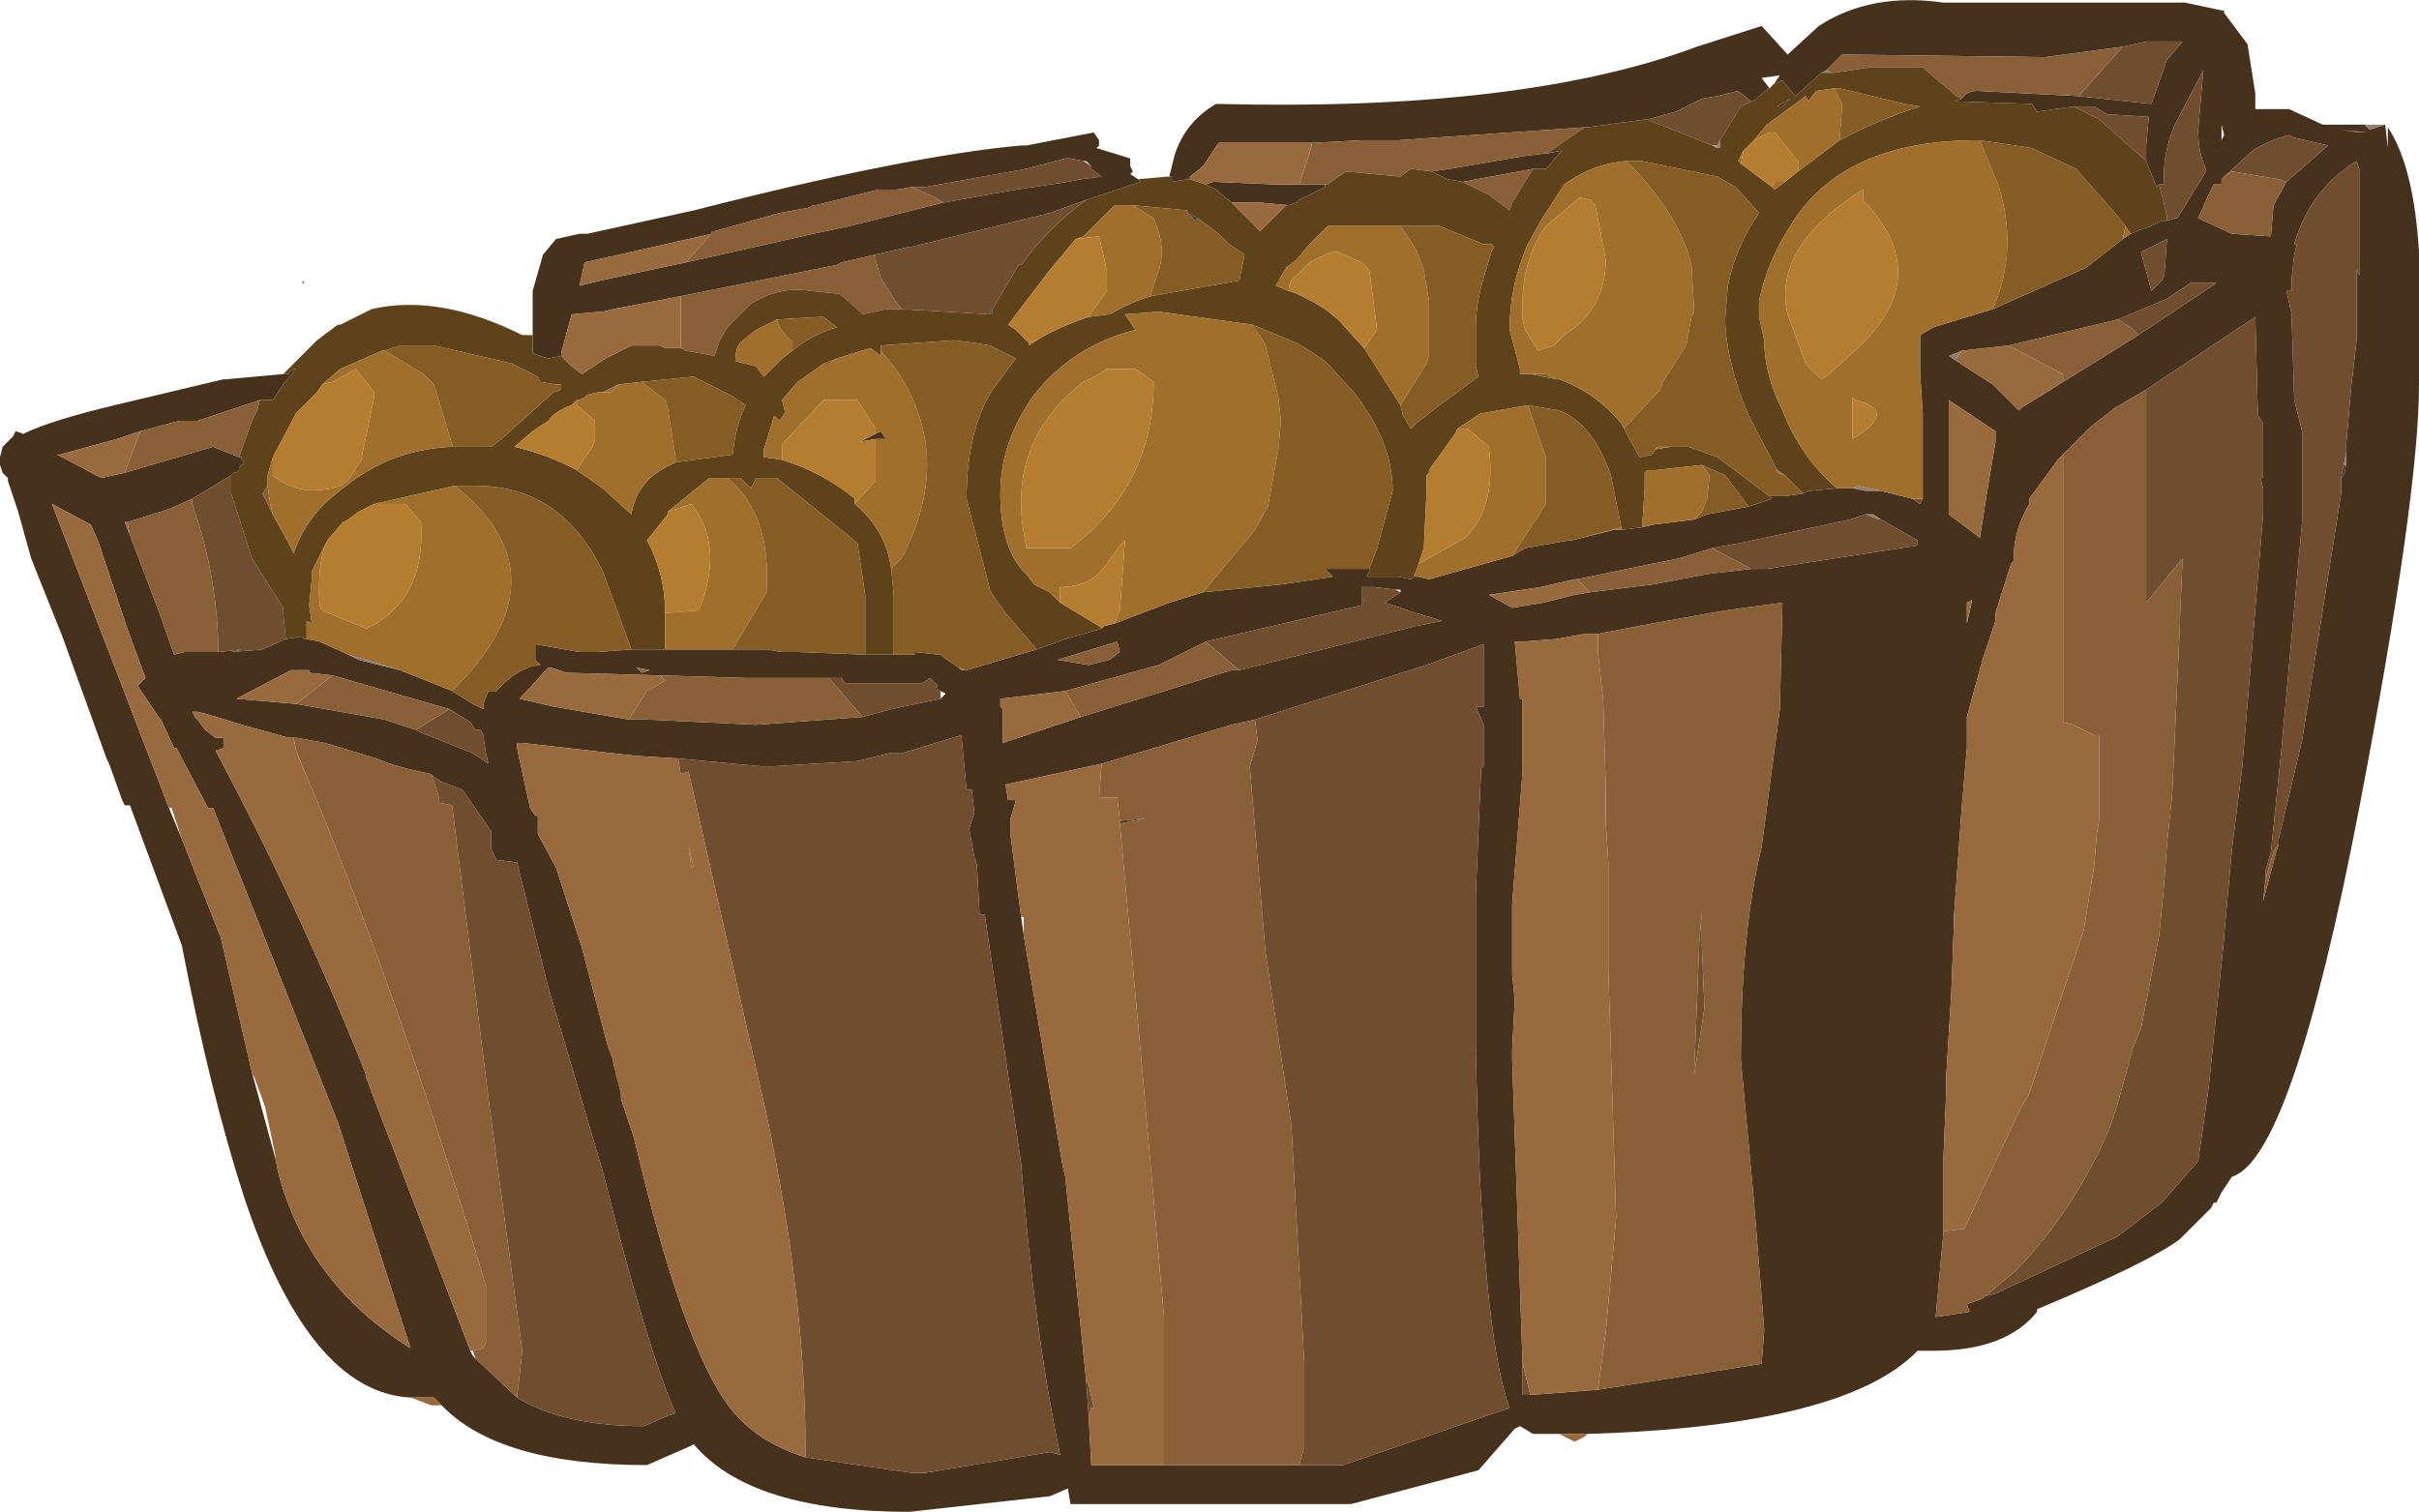 <?xml version="1.0" encoding="UTF-8" standalone="no"?>
<svg xmlns:ffdec="https://www.free-decompiler.com/flash" xmlns:xlink="http://www.w3.org/1999/xlink" ffdec:objectType="shape" height="29.1px" width="46.55px" xmlns="http://www.w3.org/2000/svg">
  <g transform="matrix(1.0, 0.0, 0.0, 1.0, 0.0, 0.0)">
    <path d="M45.9 2.4 L45.6 2.5 45.5 2.4 45.9 2.4 M35.05 1.4 L35.15 1.35 35.25 1.4 35.05 1.4 M36.2 9.45 L35.9 9.45 35.65 9.4 35.75 9.35 36.2 9.45 M45.4 2.55 L45.05 2.5 45.55 2.55 45.4 2.55 M37.65 6.95 L37.5 6.85 37.75 6.75 37.65 6.9 37.65 6.95 M45.1 8.95 L45.15 8.7 45.15 8.8 45.15 8.95 45.1 8.95 M33.05 2.85 L33.05 2.8 33.1 2.7 33.1 2.85 33.05 2.85 M36.2 10.0 L36.15 10.0 35.9 9.9 36.05 9.9 36.2 10.0" fill="#917f76" fill-rule="evenodd" stroke="none"/>
    <path d="M45.9 2.4 L45.95 2.85 45.95 2.45 Q46.45 3.2 46.55 4.85 L46.55 7.4 Q46.55 9.55 45.4 15.55 44.1 22.3 42.95 22.65 L42.75 22.95 42.65 23.15 42.6 23.15 42.55 23.25 41.95 23.85 Q41.35 24.3 39.2 25.2 L39.2 25.25 Q38.6 26.0 37.2 26.0 L36.9 26.0 Q35.5 27.45 30.55 27.6 L30.0 27.6 29.5 27.6 29.25 27.45 29.15 27.5 28.45 28.3 26.0 28.95 20.6 28.95 20.55 28.65 20.2 28.8 17.5 29.1 Q14.45 29.1 13.35 27.8 L13.25 27.85 12.45 28.2 Q9.6 28.2 8.5 27.05 L8.35 26.9 8.0 26.9 7.9 26.9 Q5.95 26.8 4.7 23.05 4.05 21.05 3.5 18.2 L2.5 15.5 2.4 15.5 2.35 15.4 2.1 14.7 2.05 14.6 1.2 12.25 0.6 10.75 0.35 9.85 0.2 9.4 0.15 9.25 0.15 9.2 0.05 9.1 0.0 8.95 0.0 8.85 0.0 8.8 0.05 8.6 0.25 8.4 0.3 8.3 0.45 8.35 Q0.95 8.1 2.2 7.8 L4.3 7.3 4.35 7.3 5.45 7.2 5.55 7.2 Q5.6 7.1 5.7 7.1 L5.45 7.4 5.25 7.7 5.0 7.7 3.8 8.1 3.45 8.1 2.7 8.3 2.25 8.45 1.15 8.75 1.1 8.75 1.95 9.2 2.4 9.1 4.1 8.6 4.6 8.8 4.65 8.8 4.65 8.85 4.7 8.9 4.6 9.0 4.6 9.05 4.55 9.1 4.5 9.1 4.45 9.15 3.7 9.6 3.25 9.8 2.45 10.05 2.4 10.05 2.5 10.3 3.05 11.75 3.35 12.6 3.55 12.55 4.2 12.55 4.65 12.5 4.45 12.55 5.05 12.5 5.5 12.3 5.8 12.25 5.85 12.3 5.9 12.3 6.15 12.35 6.7 12.6 6.9 12.7 7.7 12.9 8.7 13.3 9.1 13.55 9.3 13.65 9.3 13.55 9.4 13.3 9.55 13.3 9.65 13.2 Q10.0 12.85 10.35 12.8 L10.4 12.8 10.3 12.7 10.3 12.4 11.15 12.55 11.3 12.55 11.35 12.55 11.5 12.55 12.15 12.5 12.8 12.5 12.9 12.5 14.1 12.5 14.75 12.5 15.05 12.55 15.35 12.55 16.65 12.6 16.9 12.6 17.05 12.6 17.2 12.6 17.35 12.6 17.6 12.6 17.6 12.55 18.05 12.6 18.1 12.6 18.15 12.65 18.45 12.85 18.5 12.9 18.6 12.9 19.95 12.5 20.5 12.3 21.2 12.1 21.25 12.05 21.45 12.0 22.5 11.6 23.15 11.4 24.65 11.25 25.65 11.1 25.5 10.95 26.35 10.95 26.35 11.0 26.3 11.1 26.6 11.1 26.9 11.1 27.15 11.15 27.2 11.1 27.3 11.1 27.5 11.15 29.1 10.7 29.35 10.55 30.2 10.4 30.25 10.4 31.05 10.2 31.2 10.2 31.6 10.15 31.8 10.1 32.6 10.0 32.85 9.9 33.65 9.75 34.1 9.6 34.05 9.55 34.35 9.55 34.7 9.5 34.8 9.45 35.35 9.4 35.65 9.4 35.9 9.45 36.2 9.45 36.8 9.6 36.95 9.7 37.0 9.6 37.0 7.95 36.95 7.2 36.95 6.55 36.95 6.45 37.2 6.3 38.35 5.95 40.15 5.15 40.85 4.6 41.0 4.5 41.25 4.4 41.4 4.35 41.6 4.25 41.7 4.25 41.85 4.2 41.9 4.2 42.45 3.3 42.45 3.25 Q42.3 2.95 42.3 2.5 L42.4 1.35 41.85 2.4 Q41.6 3.0 41.65 3.55 L41.55 3.55 41.5 3.6 41.3 3.1 41.3 2.8 41.35 2.25 40.55 2.2 40.3 2.05 39.9 2.05 39.2 2.15 39.1 2.0 37.6 1.95 37.75 1.9 Q37.85 1.75 38.05 1.75 L40.0 1.85 41.4 2.0 41.7 1.15 42.0 0.8 41.3 0.8 40.85 0.9 39.35 1.1 35.45 1.05 35.15 1.35 35.05 1.4 34.55 1.85 34.3 1.55 34.15 1.6 34.25 1.45 33.9 1.5 34.05 1.7 Q33.95 1.75 33.8 1.9 L33.75 1.95 33.7 1.95 33.45 1.75 33.05 1.85 32.75 1.9 32.25 2.15 31.7 2.3 31.65 2.3 30.55 2.45 30.5 2.45 26.9 2.7 26.2 2.7 25.25 2.75 23.45 2.75 23.15 3.2 22.9 3.4 22.85 3.45 22.55 3.5 22.55 3.4 22.5 3.4 22.6 3.0 Q22.8 2.35 23.4 2.0 29.3 2.15 32.65 0.9 L33.9 0.5 34.4 1.05 35.0 0.5 Q36.0 -0.15 37.4 0.05 L42.05 0.05 42.75 0.2 42.8 0.2 42.8 0.25 43.25 0.85 43.4 1.8 43.4 2.1 44.05 2.1 44.7 2.4 44.95 2.4 45.45 2.4 45.5 2.4 45.6 2.5 45.9 2.4 M44.0 3.5 L44.8 2.8 44.15 2.65 44.05 2.6 Q43.65 2.7 43.35 2.9 L42.8 3.4 42.75 3.45 42.75 3.55 42.6 3.55 42.5 3.75 42.3 4.2 42.95 4.5 43.7 4.55 43.75 3.95 44.0 3.5 M45.4 2.55 L45.55 2.55 45.05 2.5 45.4 2.55 M42.75 2.7 L42.8 2.6 42.75 2.4 42.75 2.7 M41.65 5.3 L41.7 4.6 41.2 4.85 41.4 5.6 41.6 5.4 41.65 5.3 M41.15 6.45 L42.65 5.45 42.15 5.45 41.7 5.75 40.75 6.15 38.65 6.65 37.75 6.75 37.5 6.85 37.65 6.95 38.35 7.4 38.75 7.8 38.85 7.9 38.9 7.85 39.7 7.35 40.35 6.95 41.15 6.45 M45.15 8.7 L45.15 8.55 45.25 7.4 45.35 6.55 45.35 6.0 45.35 5.85 45.35 5.2 45.4 5.3 45.4 3.25 45.35 3.1 Q44.45 3.65 44.15 4.7 L44.2 4.7 44.15 4.9 44.1 5.35 44.1 5.6 44.0 5.6 44.1 6.05 44.1 6.15 44.15 7.7 44.3 8.3 44.3 8.9 44.3 9.55 44.3 10.05 43.9 14.45 43.7 16.4 43.6 16.75 43.6 16.9 43.55 17.35 43.8 16.4 43.85 16.25 43.85 16.15 44.3 14.25 44.95 10.15 45.05 9.5 45.05 9.2 45.1 9.15 45.15 8.95 45.15 8.8 45.15 8.7 M38.2 24.95 L38.4 24.9 40.75 23.8 41.6 23.15 42.3 22.35 42.5 20.95 42.8 18.05 42.8 18.0 42.95 16.35 43.15 14.75 43.55 9.9 43.55 9.4 43.5 9.2 43.55 9.2 43.55 8.15 43.45 8.0 43.4 6.1 41.3 7.5 40.7 7.85 40.25 8.2 39.7 8.75 39.6 8.85 39.05 9.6 39.05 9.7 Q38.75 10.2 38.75 10.75 L38.75 10.8 38.7 10.85 38.4 11.8 38.4 11.95 38.15 12.7 37.85 13.8 37.85 14.4 37.75 15.55 37.6 17.65 37.6 17.8 37.55 19.1 37.45 20.75 37.45 21.05 37.4 22.25 37.4 23.7 37.25 25.35 37.9 25.25 37.85 25.1 38.15 25.0 38.2 24.95 M34.3 2.05 L34.2 2.05 34.45 1.9 34.3 2.05 M30.75 12.2 L30.5 12.2 29.95 12.3 29.3 12.35 29.15 12.35 29.25 13.45 29.3 13.45 29.3 14.25 29.3 14.7 29.3 14.75 29.3 14.85 29.1 17.4 29.1 18.75 29.15 19.25 29.1 20.2 29.1 20.3 29.1 20.4 29.3 26.25 29.3 26.85 29.45 26.85 30.75 26.75 33.9 26.25 33.95 25.6 33.75 23.1 33.5 20.4 Q33.5 17.95 33.9 16.3 L34.25 13.65 34.3 11.6 33.2 11.75 31.8 12.0 30.75 12.2 M30.6 11.4 L31.8 11.25 32.85 11.05 33.7 10.95 34.0 10.95 36.9 10.5 36.9 10.4 36.2 10.0 36.05 9.9 35.9 9.9 35.6 10.0 33.5 10.45 32.95 10.55 32.3 10.75 31.8 10.85 30.35 11.15 30.3 11.15 29.65 11.3 28.65 11.45 29.1 11.7 29.7 11.6 30.3 11.45 30.6 11.4 M38.25 8.2 L37.5 7.7 37.5 9.9 38.1 10.35 38.25 9.4 38.4 8.5 38.4 8.3 38.25 8.2 M37.85 11.6 L37.85 12.0 37.95 11.55 37.85 11.6 M29.8 2.95 L30.05 2.9 29.8 3.2 29.75 3.25 29.7 3.25 29.5 3.25 28.15 3.5 27.85 3.45 27.55 3.3 27.9 3.25 29.35 3.0 29.75 2.95 29.8 2.95 M25.5 3.55 L25.5 3.6 25.2 3.75 25.0 3.85 24.95 3.9 24.8 3.95 24.25 3.9 23.7 3.9 23.4 3.65 23.2 3.55 23.35 3.5 24.55 3.55 24.95 3.55 25.0 3.55 25.1 3.55 25.5 3.55 M10.25 6.45 L10.25 5.85 10.25 5.7 10.25 5.6 10.45 4.9 10.7 4.6 11.15 4.5 11.3 4.5 13.35 4.05 Q17.45 3.0 19.65 2.8 L19.75 2.8 21.05 2.55 21.15 2.7 21.15 2.8 21.1 2.85 21.75 3.05 21.75 3.2 21.8 3.3 21.75 3.35 21.9 3.45 21.95 3.5 21.05 3.8 20.9 3.85 20.2 4.1 17.55 4.75 17.5 4.75 16.85 4.9 16.2 5.05 16.1 5.1 13.1 5.7 11.8 5.95 11.6 6.0 11.55 6.0 11.0 6.05 10.8 6.8 10.8 6.85 10.55 6.9 10.25 6.8 10.25 6.45 M20.85 3.1 L20.6 3.05 20.5 3.05 19.75 3.25 17.8 3.6 17.55 3.6 17.25 3.65 16.9 3.65 15.7 3.95 15.65 3.95 15.55 4.0 15.0 4.1 13.75 4.45 13.7 4.45 13.7 4.5 11.25 5.05 11.15 5.5 11.55 5.4 13.2 5.05 15.65 4.5 16.35 4.35 18.15 3.9 19.55 3.65 20.55 3.5 20.8 3.45 21.2 3.4 21.0 3.25 21.0 3.2 20.9 3.1 20.85 3.1 M26.25 11.6 L26.25 11.55 26.3 11.6 26.25 11.6 M26.85 11.35 L26.45 11.3 26.2 11.3 26.2 11.35 26.2 11.65 23.2 12.35 22.3 12.8 20.5 13.3 19.25 13.45 19.25 13.6 19.3 13.65 19.3 13.8 19.3 14.3 20.8 13.8 23.7 12.9 23.85 12.9 27.25 12.05 27.75 11.95 27.25 11.8 26.95 11.7 26.65 11.6 26.95 11.4 26.95 11.35 26.85 11.35 M25.0 28.2 L25.85 28.2 29.05 27.1 Q28.5 25.6 28.4 20.15 L28.4 17.2 28.5 14.85 28.5 14.8 28.55 14.75 28.55 13.95 28.4 13.6 28.55 13.6 28.55 12.55 28.55 12.4 27.45 12.8 24.15 13.85 23.7 13.95 21.2 14.7 19.35 15.1 19.4 15.4 19.55 15.4 19.45 15.75 19.45 16.1 19.65 17.65 19.7 18.0 20.45 22.45 20.5 22.65 20.9 26.55 20.95 27.25 21.0 28.2 22.4 28.2 25.0 28.2 M20.95 12.8 L21.35 12.7 21.55 12.55 21.5 12.35 20.35 12.7 20.95 12.8 M21.55 15.8 L22.05 15.75 21.55 15.85 21.55 15.8 M16.85 8.35 L16.95 8.3 17.05 8.45 16.85 8.45 16.55 8.5 16.85 8.35 M5.3 22.3 L5.35 22.55 Q5.9 24.7 7.9 25.95 L6.5 21.6 4.1 15.55 4.0 15.55 3.95 15.45 3.5 14.6 3.4 14.4 3.35 14.4 3.1 13.85 3.05 13.8 2.65 13.2 2.7 13.15 2.8 13.05 2.45 12.1 2.1 11.05 1.9 10.45 1.75 10.1 1.0 9.7 3.25 15.55 3.5 16.15 4.25 18.05 4.85 20.65 5.3 22.3 M9.95 26.9 Q10.85 27.45 12.4 27.45 L12.85 27.25 13.0 27.2 Q12.45 25.95 11.6 22.55 L10.55 19.0 9.95 16.6 9.55 16.55 9.45 16.35 9.45 16.0 8.9 15.2 8.5 15.05 8.35 14.95 8.3 14.9 7.85 14.8 7.5 14.7 7.25 14.6 6.25 14.3 5.7 14.2 5.65 14.2 5.55 14.2 4.65 13.95 4.0 13.75 3.8 13.7 3.7 13.7 3.75 13.8 3.8 13.85 3.95 14.05 4.15 14.2 4.3 14.2 4.3 14.4 4.15 14.45 Q5.8 17.55 7.05 20.7 L7.05 20.75 7.2 21.15 9.05 26.0 9.1 26.1 9.15 26.15 9.95 26.9 M8.0 14.05 L8.1 14.1 9.1 14.5 9.4 14.7 9.35 14.5 9.3 14.15 9.25 14.05 9.15 14.05 9.05 13.9 8.65 13.65 6.4 13.0 5.95 12.95 5.95 12.9 5.6 12.9 4.55 13.45 5.7 13.55 7.4 13.85 8.0 14.05 M13.05 14.6 L12.25 14.55 10.05 14.3 9.95 14.3 9.95 14.4 10.2 15.55 10.3 15.7 10.35 15.7 10.35 15.95 10.35 16.05 10.7 16.7 11.2 18.25 11.7 20.15 11.8 20.4 11.8 20.45 11.95 21.05 11.95 21.15 12.2 21.9 Q13.15 25.95 14.05 27.1 14.55 27.75 15.5 28.05 L17.55 28.35 17.8 28.35 20.2 27.95 20.4 28.0 Q19.9 25.6 19.65 22.4 L18.95 17.6 18.85 17.6 18.8 16.65 18.75 16.5 18.65 15.95 18.75 15.65 18.7 15.2 18.6 15.2 18.5 14.15 17.35 14.5 17.2 14.5 17.1 14.5 16.5 14.65 14.85 14.75 14.65 14.75 13.05 14.6 M18.1 13.3 L18.0 13.25 18.05 13.2 17.9 13.05 17.75 13.15 16.25 13.15 16.2 13.05 15.95 13.05 14.35 13.05 12.7 13.0 10.9 12.95 10.6 12.85 10.55 12.85 10.0 13.45 10.65 13.6 12.1 13.85 12.45 13.85 14.55 13.95 16.6 13.8 17.15 13.65 18.1 13.45 18.2 13.35 18.1 13.3 M12.5 12.9 L12.25 12.85 12.35 12.95 12.5 12.9" fill="#46311d" fill-rule="evenodd" stroke="none"/>
    <path d="M31.7 2.3 L32.25 2.15 32.75 1.9 33.05 1.85 33.45 1.75 33.7 1.95 33.5 2.05 33.1 2.7 33.05 2.8 32.95 2.8 31.7 2.3 M40.85 0.9 L41.3 0.8 42.0 0.8 41.7 1.15 41.4 2.0 40.0 1.85 40.85 0.9 M39.9 2.05 L40.3 2.05 40.55 2.2 41.35 2.25 41.3 2.8 41.3 3.1 40.4 2.3 39.9 2.05 M41.55 3.55 L41.65 3.55 Q41.6 3.0 41.85 2.4 L42.4 1.35 42.3 2.5 Q42.3 2.95 42.45 3.25 L42.45 3.3 41.9 4.2 41.85 4.2 41.7 4.25 41.7 4.15 41.55 3.55 M37.0 9.6 L36.95 9.7 36.8 9.6 37.0 9.6 M5.5 12.3 L5.05 12.5 4.45 12.55 4.65 12.5 4.2 12.55 Q4.2 11.15 3.7 9.7 L3.7 9.6 4.45 9.15 4.45 9.25 4.45 9.5 4.85 10.75 5.45 11.7 5.45 11.8 5.5 12.3 M42.8 3.4 L43.35 2.9 Q43.65 2.7 44.05 2.6 L44.15 2.65 44.8 2.8 44.0 3.5 43.85 3.45 42.95 3.3 42.8 3.4 M40.75 6.15 L41.7 5.75 42.15 5.45 42.65 5.45 41.15 6.45 41.0 6.3 40.75 6.15 M41.65 5.3 L41.6 5.4 41.4 5.6 41.2 4.85 41.7 4.6 41.65 5.3 M43.6 16.9 L43.6 16.75 43.7 16.4 43.9 14.45 44.3 10.05 44.3 9.55 44.3 8.9 44.3 8.3 44.15 7.7 44.1 6.15 44.1 6.05 44.0 5.6 44.1 5.6 44.1 5.35 44.15 4.9 44.2 4.7 44.15 4.7 Q44.45 3.65 45.35 3.1 L45.4 3.25 45.4 5.3 45.35 5.2 45.35 5.85 45.35 6.0 45.35 6.55 45.25 7.4 45.15 8.55 45.15 8.7 45.1 8.95 45.05 9.2 45.05 9.5 44.95 10.15 44.3 14.25 43.85 16.15 43.85 16.25 43.75 16.4 43.6 16.9 M41.3 7.5 L43.4 6.1 43.45 8.0 43.55 8.15 43.55 9.2 43.5 9.2 43.55 9.4 43.55 9.9 43.15 14.75 42.95 16.35 42.8 18.0 42.8 18.05 42.5 20.95 42.3 22.35 41.6 23.15 40.75 23.8 38.4 24.9 38.2 24.95 38.8 24.45 Q39.95 23.25 40.6 21.7 L40.75 21.25 41.05 20.15 41.2 19.8 41.55 18.0 41.6 17.5 41.65 16.95 41.7 16.25 41.8 15.3 41.95 12.0 41.95 11.9 42.0 10.75 41.3 11.6 41.3 7.5 M29.45 26.85 L29.3 26.85 29.3 26.25 29.45 26.85 M33.7 10.95 L32.95 10.55 33.5 10.45 35.6 10.0 35.9 9.9 36.15 10.0 36.2 10.0 36.9 10.4 36.9 10.5 34.0 10.95 33.7 10.95 M17.55 3.6 L17.8 3.6 19.75 3.25 20.5 3.05 20.6 3.05 20.85 3.1 21.0 3.2 21.0 3.25 21.2 3.4 20.8 3.45 20.55 3.5 19.55 3.65 18.15 3.9 18.0 3.8 17.55 3.6 M20.9 3.85 Q20.2 4.35 19.65 5.1 L19.6 5.1 19.1 5.95 19.05 6.05 17.35 5.95 17.2 5.75 16.95 5.35 16.85 5.0 16.85 4.9 17.5 4.75 17.55 4.75 20.2 4.1 20.9 3.85 M26.25 11.6 L26.3 11.6 26.25 11.55 26.25 11.6 M23.2 12.35 L26.2 11.65 26.2 11.35 26.2 11.3 26.45 11.3 26.85 11.35 26.95 11.4 26.65 11.6 26.95 11.7 27.25 11.8 27.75 11.95 27.25 12.05 23.85 12.9 23.2 12.35 M24.15 13.85 L27.45 12.8 28.55 12.4 28.55 12.55 28.55 13.6 28.4 13.6 28.55 13.95 28.55 14.75 28.5 14.8 28.5 14.85 28.4 17.2 28.4 20.15 Q28.5 25.6 29.05 27.1 L25.85 28.2 25.0 28.2 25.1 27.85 25.1 26.25 24.85 21.65 24.35 18.3 24.05 14.75 24.2 14.25 24.15 13.85 M20.95 27.25 L20.9 26.55 20.95 26.65 21.05 27.1 21.0 27.1 20.95 27.25 M32.75 17.55 L32.75 18.2 32.8 19.4 32.6 20.7 32.7 18.15 32.75 17.55 M9.95 26.9 L10.05 26.0 9.4 21.15 8.7 15.5 8.45 15.45 8.45 15.35 8.3 14.9 8.35 14.95 8.5 15.05 8.9 15.2 9.45 16.0 9.45 16.35 9.55 16.55 9.95 16.6 10.55 19.0 11.6 22.55 Q12.45 25.95 13.0 27.2 L12.85 27.25 12.4 27.45 Q10.85 27.45 9.95 26.9 M8.65 13.65 L9.05 13.9 9.15 14.05 9.25 14.05 9.3 14.15 9.35 14.5 9.4 14.7 9.1 14.5 8.1 14.1 8.0 14.05 8.65 13.65 M13.05 14.6 L14.65 14.75 14.85 14.75 16.5 14.65 17.1 14.5 17.2 14.5 17.35 14.5 18.5 14.15 18.6 15.2 18.7 15.2 18.75 15.65 18.65 15.95 18.75 16.5 18.8 16.65 18.85 17.6 18.95 17.6 19.65 22.4 Q19.9 25.6 20.4 28.0 L20.2 27.95 17.8 28.35 17.55 28.35 15.5 28.05 15.5 27.9 Q15.5 25.0 14.75 21.45 L13.25 14.85 13.1 14.9 13.05 14.6 M15.95 13.05 L16.2 13.05 16.25 13.15 17.75 13.15 17.9 13.05 18.05 13.2 18.0 13.25 18.1 13.3 18.1 13.45 17.15 13.65 16.6 13.8 15.95 13.05" fill="#704d2e" fill-rule="evenodd" stroke="none"/>
    <path d="M25.25 2.75 L26.2 2.7 26.9 2.7 30.5 2.45 30.2 2.65 29.85 2.9 29.8 2.95 29.75 2.95 29.35 3.0 27.9 3.25 27.55 3.3 27.15 3.25 26.95 3.4 25.9 3.3 25.55 3.55 25.5 3.55 25.1 3.55 25.0 3.55 25.1 3.25 25.2 2.95 25.25 2.75 M35.15 1.35 L35.45 1.05 39.35 1.1 40.85 0.9 40.0 1.85 38.05 1.75 Q37.85 1.75 37.75 1.9 L37.65 1.85 37.0 1.3 35.95 1.3 35.3 1.4 35.25 1.4 35.15 1.35 M4.2 12.55 L3.55 12.55 3.35 12.6 3.05 11.75 2.5 10.3 2.45 10.05 3.25 9.8 3.7 9.6 3.7 9.7 Q4.2 11.15 4.2 12.55 M4.6 8.8 L4.1 8.6 2.4 9.1 2.7 8.3 3.45 8.1 3.8 8.1 5.0 7.7 4.95 7.9 4.85 8.1 4.6 8.8 M42.8 3.4 L42.95 3.3 43.85 3.45 44.0 3.5 43.75 3.95 43.7 4.55 42.95 4.5 42.3 4.2 42.5 3.75 42.6 3.55 42.75 3.55 42.75 3.45 42.8 3.4 M40.75 6.15 L41.0 6.3 41.15 6.45 40.35 6.95 39.7 7.35 39.7 7.2 38.65 6.65 40.75 6.15 M43.6 16.9 L43.75 16.4 43.85 16.25 43.8 16.4 43.55 17.35 43.6 16.9 M38.2 24.95 L38.15 25.0 37.85 25.1 37.9 25.25 37.25 25.35 37.4 23.7 37.8 23.65 38.85 21.4 39.05 21.05 40.1 17.9 40.3 16.65 40.35 16.05 40.4 15.75 40.4 14.15 40.3 14.15 39.9 13.95 39.7 13.9 39.7 8.75 40.25 8.2 40.7 7.85 41.3 7.5 41.3 11.6 42.0 10.75 41.95 11.9 41.95 12.0 41.8 15.3 41.7 16.25 41.65 16.95 41.6 17.5 41.55 18.0 41.2 19.8 41.05 20.15 40.75 21.25 40.6 21.7 Q39.95 23.25 38.8 24.45 L38.2 24.95 M30.75 12.2 L31.8 12.0 33.2 11.75 34.3 11.6 34.25 13.65 33.9 16.3 Q33.5 17.95 33.5 20.4 L33.75 23.1 33.95 25.6 33.9 26.25 30.75 26.75 30.9 25.65 31.1 23.45 30.95 18.65 30.95 17.35 30.95 16.6 30.9 15.8 30.9 15.1 30.85 13.45 30.75 12.55 30.75 12.2 M33.7 10.95 L32.85 11.05 31.8 11.25 30.6 11.4 30.35 11.15 31.8 10.85 32.3 10.75 32.95 10.55 33.7 10.95 M29.5 3.25 L29.1 3.9 29.05 4.05 28.65 3.75 28.15 3.5 29.5 3.25 M17.55 3.6 L18.0 3.8 18.15 3.9 16.35 4.35 15.65 4.5 13.2 5.05 13.6 4.6 13.7 4.5 13.7 4.45 13.75 4.45 15.0 4.1 15.55 4.0 15.65 3.95 15.7 3.95 16.9 3.65 17.25 3.65 17.55 3.6 M17.35 5.95 L17.05 5.95 16.6 6.05 16.55 6.0 16.5 5.95 16.15 5.65 16.1 5.65 15.6 5.6 Q15.0 5.5 14.45 5.85 L14.05 6.25 14.0 6.3 13.85 6.55 13.75 6.85 13.2 6.75 13.1 6.7 13.1 5.7 16.1 5.1 16.2 5.05 16.85 4.9 16.85 5.0 16.95 5.35 17.2 5.75 17.35 5.95 M23.2 12.35 L23.85 12.9 23.7 12.9 20.8 13.8 20.5 13.3 22.3 12.8 23.2 12.35 M24.15 13.85 L24.2 14.25 24.05 14.75 24.35 18.3 24.85 21.65 25.1 26.25 25.1 27.85 25.0 28.2 22.4 28.2 22.4 25.35 21.95 20.25 21.55 15.85 22.05 15.75 21.55 15.8 21.5 15.35 21.15 15.35 21.2 14.7 23.7 13.95 24.15 13.85 M20.95 12.8 L20.35 12.7 21.5 12.35 21.55 12.55 21.35 12.7 20.95 12.8 M32.75 17.55 L32.7 18.15 32.6 20.7 32.8 19.4 32.75 18.2 32.75 17.55 M5.25 9.9 L5.05 9.5 5.15 9.35 5.2 9.7 5.25 9.9 M8.3 14.9 L8.45 15.35 8.45 15.45 8.7 15.5 9.4 21.15 10.05 26.0 9.95 26.9 9.15 26.15 9.1 26.0 9.3 25.95 9.35 25.85 9.35 24.75 Q7.65 19.05 5.8 14.7 L5.7 14.45 5.65 14.2 5.7 14.2 6.25 14.3 7.25 14.6 7.5 14.7 7.85 14.8 8.3 14.9 M8.65 13.65 L8.0 14.05 7.4 13.85 5.7 13.55 6.4 13.0 8.65 13.65 M16.6 13.8 L14.55 13.95 12.45 13.85 12.1 13.85 12.45 13.3 12.8 13.1 12.7 13.0 14.35 13.05 15.95 13.05 16.6 13.8 M13.35 16.7 L13.3 16.7 13.3 16.65 13.25 16.3 13.35 16.7" fill="#895f38" fill-rule="evenodd" stroke="none"/>
    <path d="M22.5 3.4 L22.55 3.4 22.55 3.5 22.85 3.45 22.9 3.45 23.2 3.55 23.4 3.65 23.7 3.9 23.95 4.15 24.25 4.45 24.75 3.95 24.8 3.95 24.95 3.9 25.0 3.85 25.2 3.75 25.5 3.6 25.5 3.55 25.55 3.55 25.9 3.3 26.95 3.4 27.15 3.25 27.55 3.3 27.85 3.45 28.15 3.5 28.65 3.75 29.05 4.05 29.1 3.9 29.5 3.25 29.7 3.25 29.75 3.25 29.8 3.2 30.05 2.9 29.8 2.95 29.85 2.9 30.2 2.65 30.5 2.45 30.55 2.45 31.65 2.3 31.7 2.3 32.95 2.8 33.05 2.85 33.1 2.85 33.1 2.7 33.5 2.05 33.7 1.95 33.75 1.95 33.8 1.9 Q33.95 1.75 34.05 1.7 L34.15 1.6 34.3 1.55 34.55 1.85 35.05 1.4 35.25 1.4 35.3 1.4 35.95 1.3 37.0 1.3 37.65 1.85 37.75 1.9 37.6 1.95 39.1 2.0 39.2 2.15 39.9 2.05 40.4 2.3 41.3 3.1 41.5 3.6 41.55 3.55 41.7 4.15 41.7 4.25 41.6 4.25 41.4 4.35 41.25 4.4 41.0 4.5 40.9 4.35 40.7 4.1 39.95 3.25 39.1 2.85 38.1 2.7 38.05 2.7 Q35.45 2.7 34.45 4.35 34.0 5.05 33.85 5.8 L33.85 6.1 33.95 6.55 Q33.95 7.2 34.3 7.9 34.65 8.8 35.35 9.4 L34.8 9.45 34.7 9.5 34.35 9.15 34.2 9.05 33.65 8.0 Q33.25 7.05 33.2 6.25 L33.2 6.1 33.25 5.5 Q33.4 4.75 33.85 4.1 L33.4 3.6 33.05 3.4 31.6 3.1 31.3 3.1 Q30.65 3.15 30.1 3.55 L29.65 4.25 29.4 4.7 Q29.05 5.5 29.05 6.35 L29.25 7.1 29.25 7.2 29.3 7.2 29.45 7.2 29.95 7.3 30.0 7.3 Q30.7 7.55 31.2 8.15 L31.25 8.25 31.55 8.8 31.8 8.75 31.85 8.65 32.15 8.6 32.5 8.6 33.05 8.8 34.05 9.55 34.1 9.6 33.65 9.75 33.2 9.15 32.75 8.95 31.85 9.05 31.7 9.05 31.65 9.1 31.65 9.4 31.6 10.15 31.2 10.2 31.2 10.15 31.0 9.15 Q30.65 8.15 30.0 7.9 L29.4 7.8 28.55 7.95 28.5 7.95 28.05 8.25 28.0 8.35 27.5 9.05 27.5 9.1 27.45 9.15 27.45 9.5 27.4 10.55 27.3 10.85 27.25 11.0 27.2 11.1 27.15 11.15 26.9 11.1 26.6 11.1 26.3 11.1 26.35 11.0 26.35 10.95 26.5 10.55 26.8 9.45 Q26.8 8.5 26.05 7.55 L25.5 6.95 25.2 6.75 24.95 6.6 24.1 6.25 22.3 6.0 21.65 6.05 21.85 6.35 Q20.65 6.65 19.9 7.6 19.25 8.5 19.25 9.5 19.25 10.45 19.65 10.95 L19.75 11.05 19.9 11.25 20.2 11.4 20.4 11.6 21.15 12.05 21.2 12.1 20.5 12.3 19.95 12.5 19.35 11.8 19.1 11.45 19.05 11.35 19.0 11.15 18.6 9.6 Q18.6 8.3 19.1 7.5 L19.55 6.9 19.05 6.65 18.75 6.6 18.35 6.55 16.95 6.65 16.95 6.75 16.95 6.85 16.75 6.7 16.1 6.9 15.85 7.0 15.35 7.35 15.05 7.7 15.1 7.9 15.1 7.95 15.0 8.1 14.9 8.0 14.7 8.65 14.7 8.8 15.05 8.85 Q15.85 9.1 16.45 9.6 L16.45 9.7 Q17.05 10.2 17.15 10.95 L17.2 11.45 17.2 11.8 17.2 12.05 17.2 12.6 17.05 12.6 16.9 12.6 16.65 12.6 16.65 11.45 16.5 10.45 14.95 9.2 14.55 9.2 14.45 9.4 14.25 9.2 14.0 9.2 13.65 9.2 12.85 9.85 12.85 9.9 12.45 10.4 Q12.8 11.05 12.8 11.8 L12.8 11.9 12.8 12.5 12.15 12.5 11.6 11.0 Q10.8 9.35 9.15 9.35 L8.75 9.35 7.2 9.7 6.9 9.85 6.7 10.0 6.6 10.05 6.3 10.4 6.0 11.0 6.0 11.1 6.0 11.15 5.95 11.65 6.0 12.0 5.9 11.95 5.9 12.3 5.85 12.3 5.8 12.25 5.5 12.3 5.45 11.8 5.45 11.7 4.85 10.75 4.45 9.5 4.45 9.25 4.45 9.15 4.5 9.1 4.55 9.1 4.6 9.05 4.6 9.0 4.7 8.9 4.65 8.85 4.65 8.8 4.6 8.8 4.85 8.1 4.95 7.9 5.0 7.7 5.25 7.7 5.45 7.4 5.7 7.1 Q5.6 7.1 5.55 7.2 L5.45 7.2 6.1 6.55 6.5 6.25 6.55 6.25 7.05 6.0 7.15 5.95 Q8.45 5.65 10.05 6.45 L10.25 6.45 10.25 6.8 10.55 6.9 10.8 6.85 11.0 7.05 11.2 7.2 11.5 7.0 11.65 6.9 12.05 6.7 12.15 6.65 12.45 6.65 12.55 6.65 12.7 6.65 12.8 6.7 12.9 6.7 13.0 6.7 13.1 6.7 13.2 6.75 13.75 6.85 13.85 6.55 14.0 6.3 14.05 6.25 14.45 5.85 Q15.0 5.5 15.6 5.6 L16.1 5.65 16.15 5.65 16.5 5.95 16.55 6.0 16.6 6.05 17.05 5.95 17.35 5.95 19.05 6.05 19.1 6.05 19.1 5.95 19.6 5.1 19.65 5.1 Q20.2 4.35 20.9 3.85 L21.05 3.8 21.95 3.5 21.9 3.45 22.45 3.4 22.5 3.4 M35.4 2.7 Q36.15 2.3 36.95 2.05 L36.65 2.0 35.4 1.7 35.3 1.7 34.95 1.75 34.8 1.95 34.75 1.85 34.0 2.4 33.75 2.7 33.55 2.9 33.45 3.1 33.5 3.15 34.1 3.6 34.15 3.65 34.35 3.5 34.6 3.3 35.4 2.7 M34.3 2.05 L34.45 1.9 34.2 2.05 34.3 2.05 M26.95 7.8 L27.0 8.0 27.15 8.25 27.25 8.15 27.7 7.8 28.45 7.25 28.4 7.05 28.4 6.55 28.4 6.3 Q28.4 5.85 28.55 5.35 L28.7 4.85 28.75 4.75 28.7 4.7 28.55 4.7 27.7 4.35 27.55 4.35 26.95 4.35 25.55 4.35 25.5 4.4 25.2 4.7 24.95 5.0 24.75 5.15 24.55 5.5 24.8 5.6 24.95 5.65 25.25 5.8 25.5 5.95 25.75 6.15 26.25 6.7 26.95 7.8 M21.8 3.95 L21.45 3.95 20.85 4.55 20.7 4.6 20.2 5.2 19.4 6.25 19.55 6.35 19.8 6.6 19.8 6.65 19.95 6.55 Q20.35 6.3 20.95 6.1 L21.35 6.05 Q21.8 5.8 22.15 5.7 L23.85 5.4 23.95 4.9 23.65 4.7 23.45 4.5 23.05 4.2 22.85 4.1 22.85 4.05 21.8 3.95 M15.25 6.75 Q15.6 6.45 16.1 6.3 L15.85 6.1 15.8 6.1 14.95 6.15 14.55 6.35 14.3 6.55 Q14.15 6.65 14.15 6.95 L14.55 7.05 14.7 7.25 15.05 6.9 15.25 6.75 M12.35 7.35 L11.9 7.4 11.6 7.55 11.5 7.55 11.3 7.6 11.25 7.65 11.15 7.7 11.1 7.7 11.0 7.8 Q10.7 7.9 10.55 8.1 L10.25 8.3 9.9 8.6 Q10.55 8.75 11.1 9.05 L11.6 9.4 12.15 9.9 Q12.25 9.25 12.9 8.95 L13.0 8.9 14.1 8.75 Q14.15 8.2 14.35 7.8 L14.05 7.6 13.35 7.25 12.35 7.35 M8.7 8.6 L9.1 8.6 9.45 8.6 9.65 8.45 10.65 7.55 10.8 7.5 10.8 7.4 10.7 7.4 10.4 7.35 10.35 7.25 10.05 7.1 9.85 7.0 9.65 6.95 8.35 6.65 8.3 6.65 8.05 6.65 7.75 6.65 7.7 6.65 7.4 6.75 7.35 6.75 6.55 7.1 6.2 7.4 6.1 7.55 5.85 7.8 5.7 7.95 5.25 8.8 5.15 9.15 5.15 9.35 5.05 9.5 5.25 9.9 5.55 10.45 5.65 10.65 Q5.9 9.9 6.6 9.4 7.5 8.65 8.7 8.6" fill="#5e421a" fill-rule="evenodd" stroke="none"/>
    <path d="M41.0 4.5 L40.85 4.6 40.9 4.35 41.0 4.5 M38.35 5.95 L37.2 6.3 36.95 6.45 36.95 6.55 36.95 7.2 37.0 7.95 37.0 9.6 36.8 9.6 36.2 9.45 35.75 9.35 35.65 9.4 35.35 9.4 Q34.65 8.8 34.3 7.9 33.95 7.2 33.95 6.55 L33.85 6.1 33.85 5.8 Q34.0 5.05 34.45 4.35 35.45 2.7 38.05 2.7 L38.1 2.7 38.45 3.55 Q38.85 4.8 38.35 5.95 M32.6 10.0 L31.8 10.1 31.6 10.15 31.65 9.4 31.65 9.1 31.7 9.05 31.85 9.05 32.75 8.95 32.9 9.15 32.85 9.6 32.75 9.85 32.6 10.0 M31.2 10.2 L31.05 10.2 30.25 10.4 31.2 10.15 31.2 10.2 M29.1 10.7 L27.5 11.15 27.3 11.1 27.2 11.1 27.25 11.0 27.3 10.85 28.2 10.35 Q28.8 9.75 28.65 8.6 L28.25 8.25 28.05 8.25 28.5 7.95 28.55 7.95 29.4 7.8 29.75 8.8 29.75 9.7 29.1 10.7 M23.15 11.4 L22.5 11.6 21.45 12.0 21.55 11.75 21.65 10.4 21.55 10.5 21.3 10.85 Q21.0 11.3 20.4 11.3 L20.4 11.45 20.4 11.6 20.2 11.4 19.9 11.25 19.75 11.05 19.65 10.95 Q19.25 10.45 19.25 9.5 19.25 8.5 19.9 7.6 20.65 6.65 21.85 6.35 L21.65 6.05 22.3 6.0 24.1 6.25 24.3 6.55 24.35 6.65 24.6 7.65 24.65 8.1 24.6 8.65 24.4 9.75 24.15 10.2 23.15 11.4 M21.25 12.05 L21.2 12.1 21.15 12.05 21.25 12.05 M18.6 12.9 L18.5 12.9 18.45 12.85 18.6 12.9 M14.1 12.5 L12.9 12.5 12.8 12.5 12.8 11.9 12.8 11.8 13.45 11.75 Q13.95 10.5 13.3 9.7 L12.85 9.85 13.65 9.2 14.0 9.2 Q14.85 9.9 14.75 11.4 L14.1 12.5 M8.7 13.3 L7.7 12.9 6.7 12.6 6.15 12.35 5.9 12.3 5.9 11.95 6.0 12.0 5.95 11.65 6.0 11.15 6.0 11.1 6.0 11.0 6.3 10.4 Q6.1 10.8 6.15 11.65 L6.2 11.75 7.05 12.1 Q8.2 11.55 8.1 10.05 L7.8 9.7 7.2 9.7 8.75 9.35 Q10.9 11.05 8.8 13.2 L8.7 13.3 M35.3 1.7 L35.4 1.9 35.45 2.0 35.4 2.7 34.6 3.3 34.6 3.1 34.15 2.55 34.05 2.55 33.75 2.7 34.0 2.4 34.75 1.85 34.8 1.95 34.95 1.75 35.3 1.7 M34.35 3.5 L34.15 3.65 34.1 3.6 34.15 3.5 34.35 3.5 M33.5 3.15 L33.45 3.1 33.55 2.9 33.5 3.15 M35.85 3.65 Q34.1 4.75 34.4 6.05 L34.75 7.0 35.0 7.25 35.05 7.3 35.2 7.2 35.75 6.7 Q37.25 5.3 35.85 3.85 L35.85 3.65 M31.3 3.1 Q32.3 4.1 32.55 5.1 L32.6 5.95 32.6 6.0 32.55 6.1 32.45 6.65 32.0 7.35 31.95 7.5 31.25 8.25 31.2 8.15 Q30.7 7.55 30.0 7.3 L29.95 7.3 29.75 7.2 29.45 7.2 29.3 7.2 29.25 7.2 29.25 7.1 29.05 6.35 Q29.05 5.5 29.4 4.7 L29.65 4.25 30.1 3.55 Q30.65 3.15 31.3 3.1 M31.85 8.65 L31.9 8.6 32.15 8.6 31.85 8.65 M30.65 3.9 L30.6 3.85 30.4 3.8 29.75 4.35 Q29.25 5.05 29.3 6.1 L29.3 6.15 29.35 6.35 29.6 6.75 29.9 6.65 30.1 6.45 Q30.9 5.95 30.9 5.0 L30.7 3.95 30.65 3.9 M34.35 9.15 L34.2 9.1 34.2 9.05 34.35 9.15 M35.65 7.65 L35.65 8.45 Q36.55 7.9 35.7 7.7 L35.65 7.65 M26.95 4.35 L27.25 4.8 27.4 5.2 27.5 5.8 27.5 6.85 27.45 7.0 26.95 7.8 26.25 6.7 26.5 6.35 26.35 5.2 26.2 5.05 25.75 4.85 25.65 4.85 25.5 4.9 25.2 5.05 24.95 5.3 Q24.8 5.4 24.8 5.6 L24.55 5.5 24.75 5.15 24.95 5.0 25.2 4.7 25.5 4.4 25.55 4.35 26.95 4.35 M21.8 3.95 L22.2 4.2 Q22.45 4.75 22.3 5.2 L22.15 5.65 22.15 5.7 Q21.8 5.8 21.35 6.05 L20.95 6.1 21.3 5.6 21.3 5.2 21.15 4.55 20.7 4.6 20.85 4.55 21.45 3.95 21.8 3.95 M21.3 7.1 Q21.1 7.25 20.85 7.35 19.3 8.55 19.75 10.5 L19.75 10.55 20.6 10.55 Q22.2 9.35 22.2 7.35 L21.85 7.1 21.3 7.1 M14.95 6.15 L15.0 6.3 15.2 6.55 15.25 6.55 15.25 6.75 15.05 6.9 14.7 7.25 14.55 7.05 14.15 6.95 Q14.15 6.65 14.3 6.55 L14.55 6.35 14.95 6.15 M12.35 7.35 L12.8 7.7 12.85 7.85 13.0 8.8 13.0 8.9 12.9 8.95 Q12.25 9.25 12.15 9.9 L11.6 9.4 11.1 9.05 11.4 8.6 11.45 8.45 11.45 8.1 11.1 7.8 11.1 7.7 11.15 7.7 11.25 7.65 11.3 7.6 11.5 7.55 11.6 7.55 11.75 7.55 11.9 7.4 12.35 7.35 M15.05 8.85 L14.7 8.8 14.7 8.65 14.9 8.0 15.0 8.1 15.1 7.95 15.1 7.9 15.05 7.7 15.35 7.35 15.85 7.0 15.95 7.0 16.1 6.9 16.75 6.7 16.95 6.85 16.95 6.75 17.15 7.0 17.2 7.05 Q18.4 8.75 17.35 10.75 L17.25 10.85 17.15 10.95 Q17.05 10.2 16.45 9.7 L16.85 9.25 16.85 8.45 17.05 8.45 16.95 8.3 16.85 8.35 16.85 8.25 16.5 7.7 15.85 7.7 15.05 8.55 15.05 8.85 M7.4 6.75 L8.15 7.2 8.35 7.4 8.7 8.55 8.7 8.6 Q7.5 8.65 6.6 9.4 5.9 9.9 5.65 10.65 L5.55 10.45 5.25 9.9 5.2 9.7 5.15 9.35 5.15 9.15 5.25 8.8 5.25 9.15 Q5.8 9.6 6.55 9.35 L6.7 9.25 6.95 8.85 7.2 7.65 7.2 7.55 6.85 7.1 6.4 7.35 6.2 7.4 6.55 7.1 7.35 6.75 7.4 6.75 M19.95 6.55 L19.8 6.65 19.8 6.6 19.95 6.55" fill="#9f6f2b" fill-rule="evenodd" stroke="none"/>
    <path d="M40.85 4.6 L40.15 5.15 38.35 5.95 Q38.85 4.8 38.45 3.55 L38.1 2.7 39.1 2.85 39.95 3.25 40.7 4.1 40.9 4.35 40.85 4.6 M34.7 9.5 L34.35 9.55 34.05 9.55 33.05 8.8 32.5 8.6 32.15 8.6 31.9 8.6 31.85 8.65 31.8 8.75 31.55 8.8 31.25 8.25 31.95 7.5 32.0 7.35 32.45 6.65 32.55 6.1 32.6 6.0 32.6 5.95 32.55 5.1 Q32.3 4.1 31.3 3.1 L31.6 3.1 33.05 3.4 33.4 3.6 33.85 4.1 Q33.4 4.75 33.25 5.5 L33.2 6.1 33.2 6.25 Q33.25 7.05 33.65 8.0 L34.2 9.05 34.2 9.1 34.35 9.15 34.7 9.5 M33.65 9.75 L32.85 9.9 32.6 10.0 32.75 9.85 32.85 9.6 32.9 9.15 32.75 8.95 33.2 9.15 33.65 9.75 M30.25 10.4 L30.2 10.4 29.35 10.55 29.1 10.7 29.75 9.7 29.75 8.8 29.4 7.8 30.0 7.9 Q30.65 8.15 31.0 9.15 L31.2 10.15 30.25 10.4 M26.35 10.95 L25.5 10.95 25.65 11.1 24.65 11.25 23.15 11.4 24.15 10.2 24.4 9.75 24.6 8.65 24.65 8.1 24.6 7.65 24.35 6.65 24.3 6.55 24.1 6.25 24.95 6.6 25.2 6.75 25.5 6.95 26.05 7.55 Q26.8 8.5 26.8 9.45 L26.5 10.55 26.35 10.95 M19.95 12.5 L18.6 12.9 18.45 12.85 18.15 12.65 18.1 12.6 18.05 12.6 17.6 12.55 17.6 12.6 17.35 12.6 17.2 12.6 17.2 12.05 17.2 11.8 17.2 11.45 17.15 10.95 17.25 10.85 17.35 10.75 Q18.4 8.75 17.2 7.05 L17.15 7.0 16.95 6.75 16.95 6.65 18.35 6.55 18.75 6.6 19.05 6.65 19.55 6.9 19.1 7.5 Q18.6 8.3 18.6 9.6 L19.0 11.15 19.05 11.35 19.1 11.45 19.35 11.8 19.95 12.5 M16.65 12.6 L15.35 12.55 15.05 12.55 14.75 12.5 14.1 12.5 14.75 11.4 Q14.85 9.9 14.0 9.2 L14.25 9.2 14.45 9.4 14.55 9.2 14.95 9.2 16.5 10.45 16.65 11.45 16.65 12.6 M12.15 12.5 L11.5 12.55 11.35 12.55 11.3 12.55 11.15 12.55 10.3 12.4 10.3 12.7 10.4 12.8 10.35 12.8 Q10.0 12.85 9.65 13.2 L9.55 13.3 9.4 13.3 9.3 13.55 9.3 13.65 9.1 13.55 8.7 13.3 8.8 13.2 Q10.9 11.05 8.75 9.35 L9.15 9.35 Q10.8 9.35 11.6 11.0 L12.15 12.5 M35.3 1.7 L35.4 1.7 36.65 2.0 36.95 2.05 Q36.15 2.3 35.4 2.7 L35.45 2.0 35.4 1.9 35.3 1.7 M29.95 7.3 L29.45 7.2 29.75 7.2 29.95 7.3 M26.95 4.35 L27.55 4.35 27.7 4.35 28.55 4.7 28.7 4.7 28.75 4.75 28.7 4.85 28.55 5.35 Q28.4 5.85 28.4 6.3 L28.4 6.55 28.4 7.05 28.45 7.25 27.7 7.8 27.25 8.15 27.15 8.25 27.0 8.0 26.95 7.8 27.45 7.0 27.5 6.85 27.5 5.8 27.4 5.2 27.25 4.8 26.95 4.35 M22.15 5.7 L22.15 5.65 22.3 5.2 Q22.45 4.75 22.2 4.2 L21.8 3.95 22.85 4.05 22.85 4.1 23.0 4.25 23.05 4.2 23.45 4.5 23.65 4.7 23.95 4.9 23.85 5.4 22.15 5.7 M14.95 6.15 L15.8 6.1 15.85 6.1 16.1 6.3 Q15.6 6.45 15.25 6.75 L15.25 6.55 15.2 6.55 15.0 6.3 14.95 6.15 M13.0 8.9 L13.0 8.8 12.85 7.85 12.8 7.7 12.35 7.35 13.35 7.25 14.05 7.6 14.35 7.8 Q14.15 8.2 14.1 8.75 L13.0 8.9 M16.1 6.9 L15.95 7.0 15.85 7.0 16.1 6.9 M7.4 6.75 L7.7 6.65 7.75 6.65 8.05 6.65 8.3 6.65 8.35 6.65 9.65 6.95 9.85 7.0 10.05 7.1 10.35 7.25 10.4 7.35 10.7 7.4 10.8 7.4 10.8 7.5 10.65 7.55 9.65 8.45 9.45 8.6 9.1 8.6 8.7 8.6 8.7 8.55 8.35 7.4 8.15 7.2 7.4 6.75" fill="#855c23" fill-rule="evenodd" stroke="none"/>
    <path d="M45.05 9.2 L45.1 8.95 45.15 8.95 45.1 9.15 45.05 9.2" fill="#473e3a" fill-rule="evenodd" stroke="none"/>
    <path d="M21.45 12.0 L21.25 12.05 21.15 12.05 20.4 11.6 20.4 11.45 20.4 11.3 Q21.0 11.3 21.3 10.85 L21.55 10.5 21.65 10.4 21.55 11.75 21.45 12.0 M34.6 3.3 L34.35 3.5 34.15 3.5 34.1 3.6 33.5 3.15 33.55 2.9 33.75 2.7 34.05 2.55 34.15 2.55 34.6 3.1 34.6 3.3 M35.85 3.65 L35.85 3.85 Q37.25 5.3 35.75 6.7 L35.2 7.2 35.05 7.3 35.0 7.25 34.75 7.0 34.4 6.05 Q34.1 4.75 35.85 3.65 M30.65 3.9 L30.7 3.95 30.9 5.0 Q30.9 5.95 30.1 6.45 L29.9 6.65 29.6 6.75 29.35 6.35 29.3 6.15 29.3 6.1 Q29.25 5.05 29.75 4.35 L30.4 3.8 30.6 3.85 30.65 3.9 M35.65 7.65 L35.7 7.7 Q36.55 7.9 35.65 8.45 L35.65 7.65 M26.25 6.7 L25.75 6.15 25.5 5.95 25.25 5.8 24.95 5.65 24.8 5.6 Q24.8 5.4 24.95 5.3 L25.2 5.05 25.5 4.9 25.65 4.85 25.75 4.85 26.2 5.05 26.35 5.2 26.5 6.35 26.25 6.7 M20.7 4.6 L21.15 4.55 21.3 5.2 21.3 5.6 20.95 6.1 Q20.35 6.3 19.95 6.55 L19.8 6.6 19.55 6.35 19.4 6.25 20.2 5.2 20.7 4.6 M21.3 7.1 L21.85 7.1 22.2 7.35 Q22.2 9.35 20.6 10.55 L19.75 10.55 19.75 10.5 Q19.3 8.55 20.85 7.35 21.1 7.25 21.3 7.1 M28.05 8.25 L28.25 8.25 28.65 8.6 Q28.8 9.75 28.2 10.35 L27.3 10.85 27.4 10.55 27.45 9.5 27.45 9.15 27.5 9.1 27.5 9.05 28.0 8.35 28.05 8.25 M11.1 7.7 L11.1 7.8 11.45 8.1 11.45 8.45 11.4 8.6 11.1 9.05 Q10.55 8.75 9.9 8.6 L10.25 8.3 10.55 8.1 Q10.7 7.9 11.0 7.8 L11.1 7.7 M15.05 8.85 L15.05 8.55 15.85 7.7 16.5 7.7 16.85 8.25 16.85 8.35 16.55 8.5 16.85 8.45 16.85 9.25 16.45 9.7 16.45 9.6 Q15.85 9.1 15.05 8.85 M12.85 9.85 L13.3 9.7 Q13.95 10.5 13.45 11.75 L12.8 11.8 Q12.8 11.05 12.45 10.4 L12.85 9.9 12.85 9.85 M5.25 8.8 L5.7 7.95 5.85 7.8 6.1 7.55 6.2 7.4 6.4 7.35 6.85 7.1 7.2 7.55 7.2 7.65 6.95 8.85 6.7 9.25 6.55 9.35 Q5.8 9.6 5.25 9.15 L5.25 8.8 M6.3 10.4 L6.6 10.05 6.7 10.0 6.9 9.85 7.2 9.7 7.8 9.7 8.1 10.05 Q8.2 11.55 7.05 12.1 L6.2 11.75 6.15 11.65 Q6.1 10.8 6.3 10.4" fill="#b57d2f" fill-rule="evenodd" stroke="none"/>
    <path d="M32.95 2.8 L33.05 2.8 33.05 2.85 32.95 2.8" fill="#a38f85" fill-rule="evenodd" stroke="none"/>
    <path d="M22.9 3.4 L23.15 3.2 23.45 2.75 25.25 2.75 25.2 2.95 25.1 3.25 25.0 3.55 24.95 3.55 24.55 3.55 23.35 3.5 23.2 3.55 22.9 3.45 22.9 3.4 M2.5 10.3 L2.4 10.05 2.45 10.05 2.5 10.3 M2.4 9.1 L1.95 9.2 1.1 8.75 1.15 8.75 2.25 8.45 2.7 8.3 2.4 9.1 M7.9 26.9 L8.0 26.9 8.35 26.9 8.5 27.05 8.3 27.05 7.9 26.9 M30.0 27.6 L30.55 27.6 30.5 27.65 30.3 27.75 30.0 27.6 M39.7 7.35 L38.9 7.85 38.85 7.9 38.75 7.8 38.35 7.4 37.65 6.95 37.65 6.9 37.75 6.75 38.65 6.65 39.7 7.2 39.7 7.35 M37.4 23.7 L37.4 22.25 37.45 21.05 37.45 20.75 37.55 19.1 37.6 17.8 37.6 17.65 37.75 15.55 37.85 14.4 37.85 13.8 38.15 12.7 38.4 11.95 38.4 11.8 38.7 10.85 38.75 10.8 38.75 10.75 Q38.75 10.2 39.05 9.7 L39.05 9.6 39.6 8.85 39.7 8.75 39.7 13.9 39.9 13.95 40.3 14.15 40.4 14.15 40.4 15.75 40.35 16.05 40.3 16.65 40.1 17.9 39.05 21.05 38.85 21.4 37.8 23.65 37.4 23.7 M29.3 26.25 L29.1 20.4 29.1 20.3 29.1 20.2 29.15 19.25 29.1 18.75 29.1 17.4 29.3 14.85 29.3 14.75 29.3 14.7 29.3 14.25 29.3 13.45 29.25 13.45 29.15 12.35 29.3 12.35 29.95 12.3 30.5 12.2 30.75 12.2 30.75 12.55 30.85 13.45 30.9 15.1 30.9 15.8 30.95 16.6 30.95 17.35 30.95 18.65 31.1 23.45 30.9 25.65 30.75 26.75 29.45 26.85 29.3 26.25 M30.35 11.15 L30.6 11.4 30.3 11.45 29.7 11.6 29.1 11.7 28.65 11.45 29.65 11.3 30.3 11.15 30.35 11.15 M38.25 8.2 L38.4 8.3 38.4 8.5 38.25 9.4 38.1 10.35 37.5 9.9 37.5 7.7 38.25 8.2 M37.85 11.6 L37.95 11.55 37.85 12.0 37.85 11.6 M24.8 3.95 L24.75 3.95 24.25 4.45 23.95 4.15 23.7 3.9 24.25 3.9 24.8 3.95 M13.1 6.7 L13.0 6.7 12.9 6.7 12.8 6.7 12.7 6.65 12.55 6.65 12.45 6.65 12.15 6.65 12.05 6.7 11.65 6.9 11.5 7.0 11.2 7.2 11.0 7.05 10.8 6.85 10.8 6.8 11.0 6.05 11.55 6.0 11.6 6.0 11.8 5.95 13.1 5.7 13.1 6.7 M22.4 28.2 L21.0 28.2 20.95 27.25 21.0 27.1 21.05 27.1 20.95 26.65 20.9 26.55 20.5 22.65 20.45 22.45 19.7 18.0 19.7 17.9 19.7 17.65 19.65 17.65 19.45 16.1 19.45 15.75 19.55 15.4 19.4 15.4 19.35 15.1 21.2 14.7 21.15 15.35 21.5 15.35 21.55 15.8 21.55 15.85 21.95 20.25 22.4 25.35 22.4 28.2 M20.5 13.3 L20.8 13.8 19.3 14.3 19.3 13.8 19.3 13.65 19.25 13.6 19.25 13.45 20.5 13.3 M13.7 4.5 L13.6 4.6 13.2 5.05 11.55 5.4 11.15 5.5 11.25 5.05 13.7 4.5 M11.9 7.4 L11.75 7.55 11.6 7.55 11.9 7.4 M3.25 15.55 L1.0 9.7 1.75 10.1 1.9 10.45 2.1 11.05 2.45 12.1 2.8 13.05 2.7 13.15 2.65 13.2 3.05 13.8 3.1 13.85 3.35 14.4 3.4 14.4 3.5 14.6 3.95 15.45 4.0 15.55 4.1 15.55 6.5 21.6 7.9 25.95 Q5.9 24.7 5.35 22.55 L5.3 22.3 5.3 22.25 5.1 21.3 4.9 20.75 4.85 20.65 4.25 18.05 3.5 16.15 3.3 15.55 3.25 15.55 M5.65 14.2 L5.7 14.45 5.8 14.7 Q7.65 19.05 9.35 24.75 L9.35 25.85 9.3 25.95 9.1 26.0 9.05 26.0 7.2 21.15 7.05 20.75 7.05 20.7 Q5.8 17.55 4.15 14.45 L4.3 14.4 4.3 14.2 4.15 14.2 3.95 14.05 3.8 13.85 3.75 13.8 3.7 13.7 3.8 13.7 4.0 13.75 4.65 13.95 5.55 14.2 5.65 14.2 M5.7 13.55 L4.55 13.45 5.6 12.9 5.95 12.9 5.95 12.95 6.4 13.0 5.7 13.55 M11.8 20.45 L11.8 20.4 11.7 20.15 11.2 18.25 10.7 16.7 10.35 16.05 10.35 15.95 10.35 15.7 10.3 15.7 10.2 15.55 9.95 14.4 9.95 14.3 10.05 14.3 12.25 14.55 13.05 14.6 13.1 14.9 13.25 14.85 14.75 21.45 Q15.5 25.0 15.5 27.9 L15.5 28.05 Q14.55 27.75 14.05 27.1 13.15 25.95 12.2 21.9 L11.95 21.15 11.95 21.05 11.85 20.7 11.85 20.65 11.8 20.45 M12.1 13.85 L10.65 13.6 10.0 13.45 10.55 12.85 10.6 12.85 10.9 12.95 12.7 13.0 12.8 13.1 12.45 13.3 12.1 13.85 M12.5 12.9 L12.35 12.95 12.25 12.85 12.5 12.9 M13.35 16.7 L13.25 16.3 13.3 16.65 13.3 16.7 13.35 16.7" fill="#9a6a3f" fill-rule="evenodd" stroke="none"/>
    <path d="M22.85 3.45 L22.9 3.4 22.9 3.45 22.85 3.45 M19.1 5.95 L19.1 6.05 19.05 6.05 19.1 5.95 M23.05 4.2 L23.0 4.25 22.85 4.1 23.05 4.2" fill="#414044" fill-rule="evenodd" stroke="none"/>
    <path d="M5.8 5.45 L5.85 5.4 5.85 5.45 5.8 5.45" fill="#82634a" fill-rule="evenodd" stroke="none"/>
    <path d="M7.7 12.9 L6.9 12.7 6.7 12.6 7.7 12.9" fill="#7a777f" fill-rule="evenodd" stroke="none"/>
  </g>
</svg>
